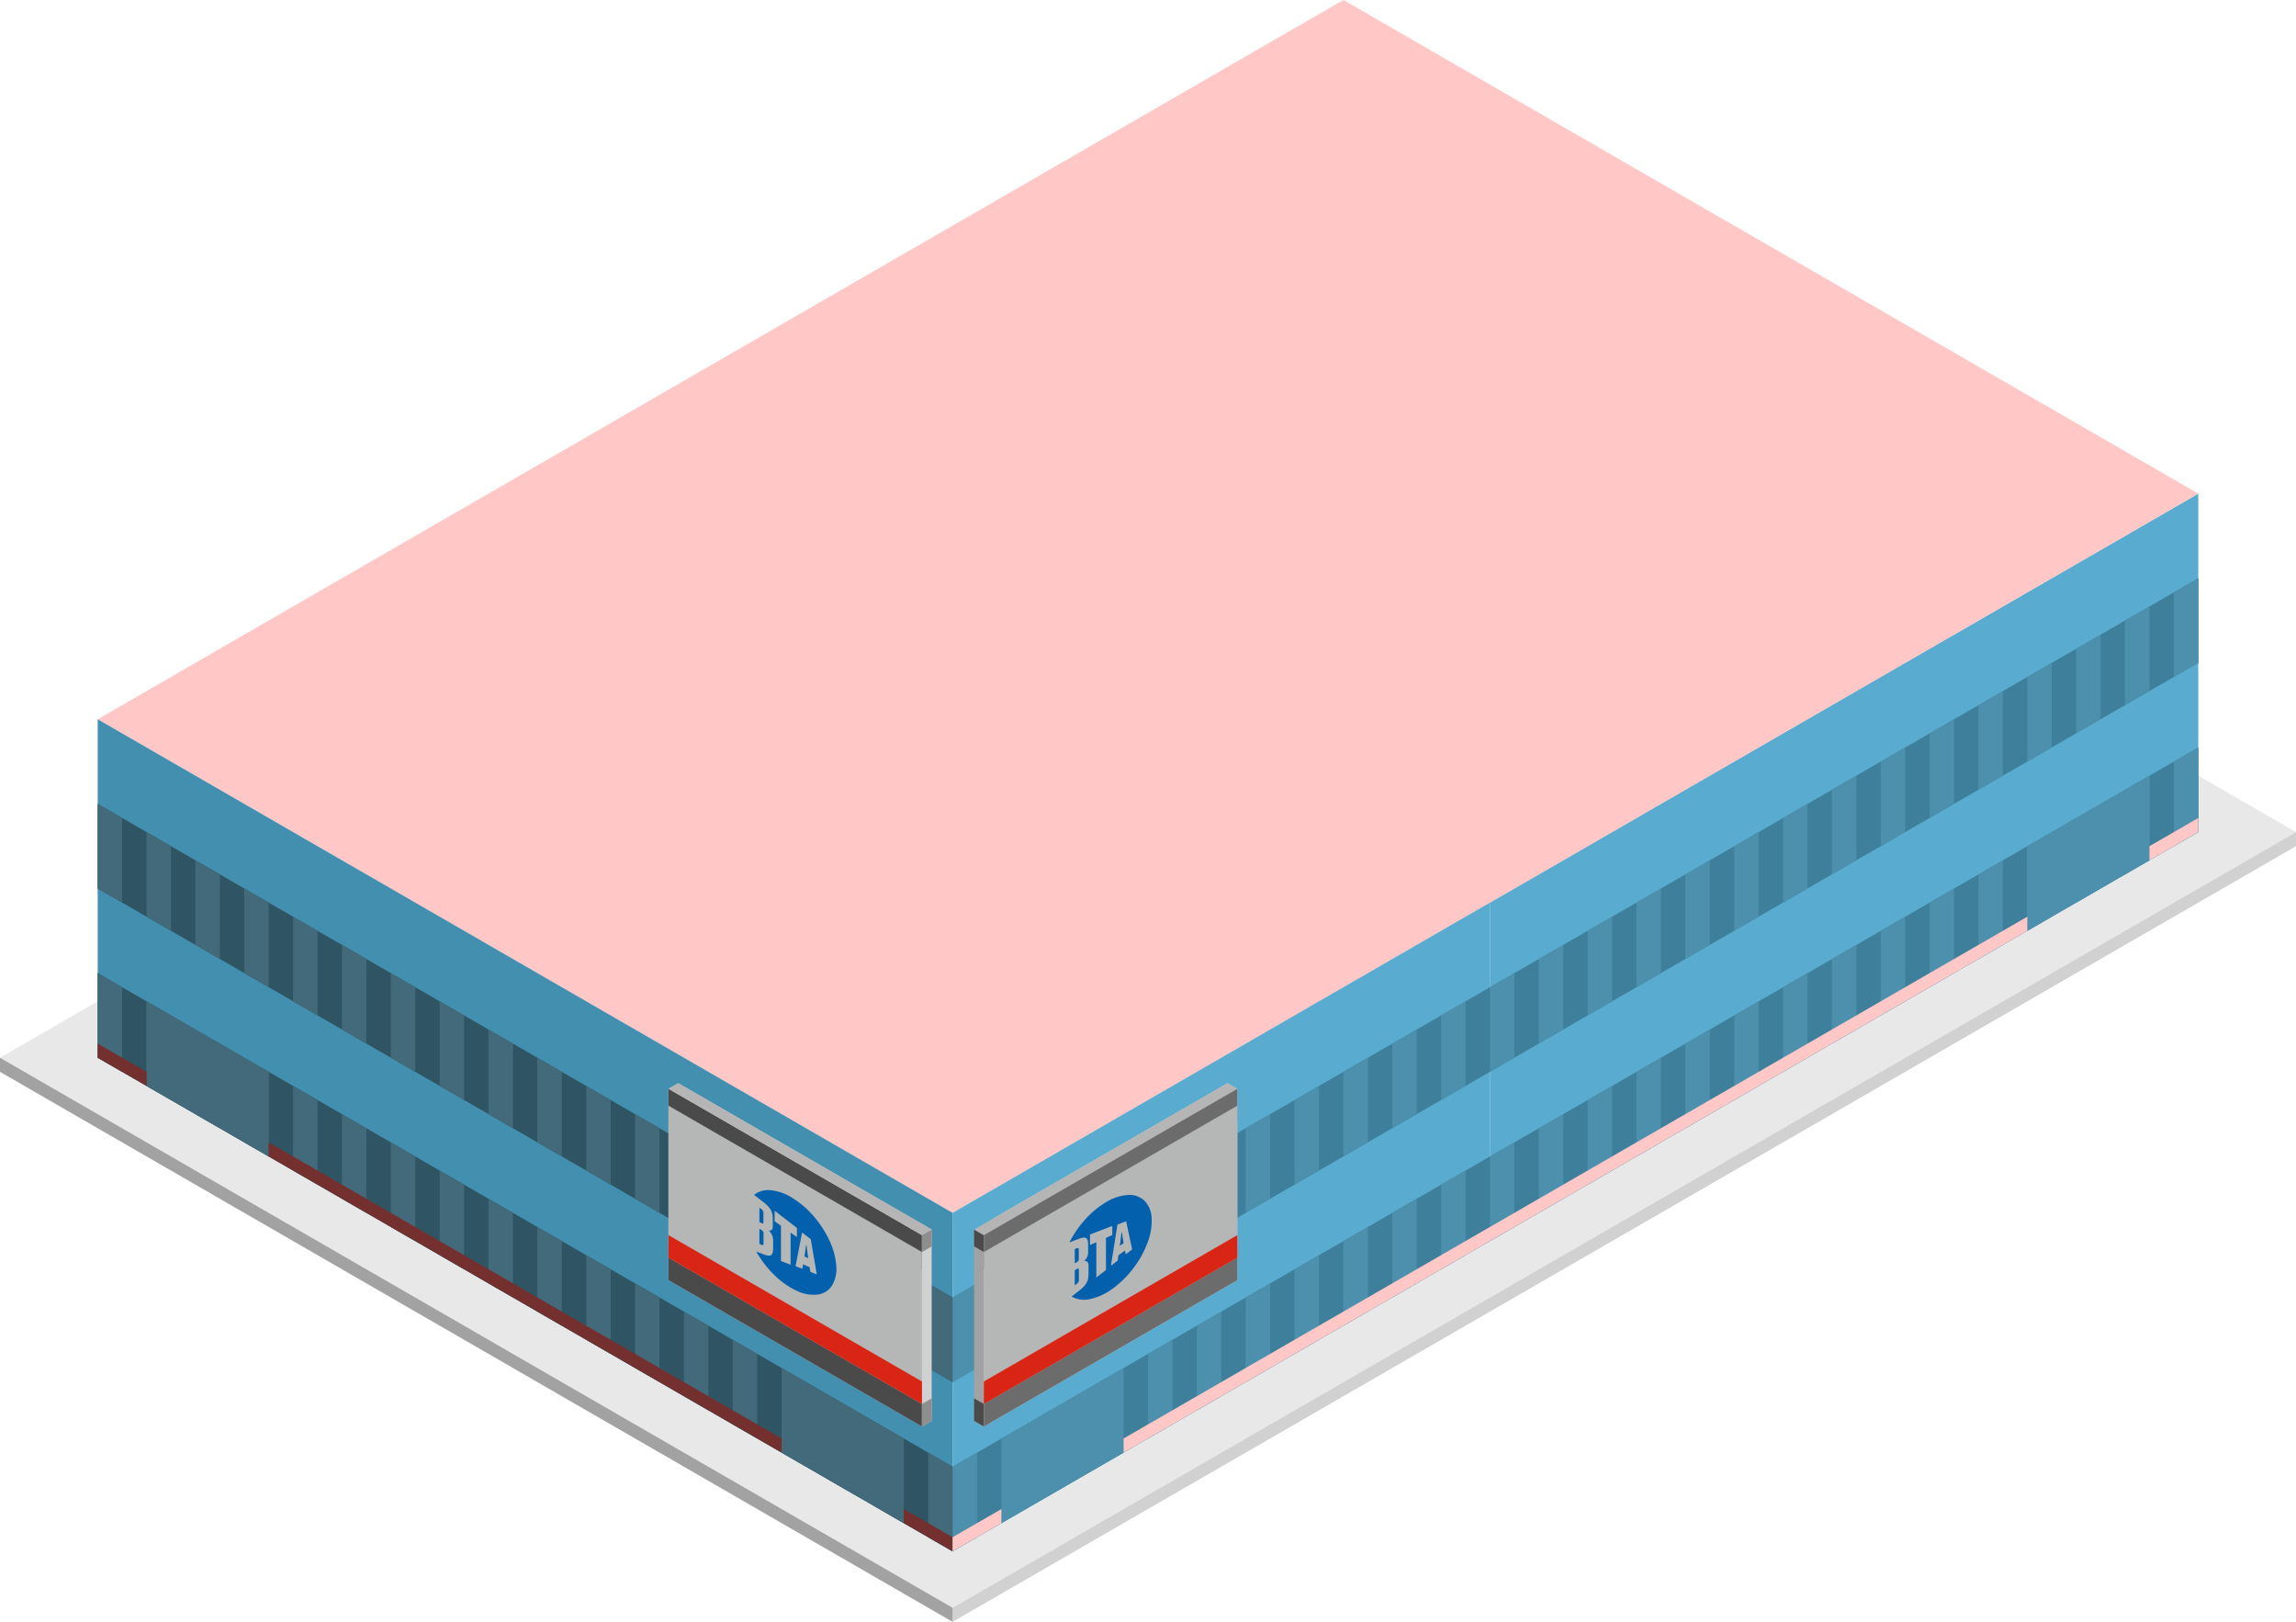 <svg id="Layer_1" data-name="Layer 1" xmlns="http://www.w3.org/2000/svg" viewBox="0 0 470 331.976">
  <defs>
    <style>
      .concrete-top {
        fill: #e8e8e8;
      }

      .curtain-R-prim-light {
        fill: #59acd0;
      }

      .top-light {
        fill: #ffc8c6;
      }

      .curtain-L-prim-light {
        fill: #438fb0;
      }

      .curtain-L-prim-dark {
        fill: #2f5565;
      }

      .curtain-R-prim-dark {
        fill: #3e809c;
      }

      .curtain-L-prim-dark-light {
        fill: #426a7a;
      }

      .curtain-R-prim-dark-light {
        fill: #4d90ad;
      }

      .exterior-L-prim {
        fill: #73302e;
      }

      .concrete-right {
        fill: #d1d1d1;
      }

      .concrete-left {
        fill: #a2a2a2;
      }

      .cls-1 {
        fill: #4a4a4a;
      }

      .cls-2 {
        fill: #b5b5b5;
      }

      .cls-3 {
        fill: #6c6c6c;
      }

      .cls-4 {
        fill: #b5b7b6;
      }

      .cls-5 {
        fill: #0260ac;
      }

      .cls-6 {
        fill: #d92516;
      }

      .cls-7 {
        fill: #8e8e8e;
      }
    </style>
  </defs>
  <title>Artboard 21</title>
  <g id="root">
    <g>
      <path id="Path" class="concrete-top" d="M195,329.09,470,170.318,275,57.735,0,216.506Z"/>
      <path id="Path-2" data-name="Path" class="curtain-R-prim-light" d="M305,184.752l145-83.716v69.282L305,254.034Z"/>
      <path id="anchor_20_248.261_430" class="top-light" d="M20,147.224,275,0,450,101.036,195,248.261Z"/>
      <path id="Path-3" data-name="Path" class="curtain-L-prim-light" d="M20,216.506,195,317.543V248.261L20,147.224Z"/>
      <path id="Path-4" data-name="Path" class="curtain-R-prim-light" d="M195,248.261l110-63.509v69.282L195,317.543Z"/>
      <path id="Path-5" data-name="Path" class="curtain-L-prim-dark" d="M195,265.581,20,164.545v17.32L195,282.902Z"/>
      <path id="Path-6" data-name="Path" class="curtain-L-prim-dark" d="M195,300.222,20,199.186v17.32L195,317.543Z"/>
      <path id="Path-7" data-name="Path" class="curtain-R-prim-dark" d="M195,265.581,450,118.357v17.32L195,282.902Z"/>
      <path id="Path-8" data-name="Path" class="curtain-R-prim-dark" d="M195,300.222,450,152.998v17.321L195,317.543Z"/>
      <path id="Path-9" data-name="Path" class="curtain-L-prim-dark-light" d="M20,164.545l5,2.887v17.32l-5-2.887Z"/>
      <path id="Path-10" data-name="Path" class="curtain-R-prim-dark-light" d="M300,204.96l-5,2.887v17.32l5-2.887Z"/>
      <path id="Path-11" data-name="Path" class="curtain-L-prim-dark-light" d="M20,199.186l5,2.887v17.32l-5-2.887Z"/>
      <path id="Path-12" data-name="Path" class="curtain-R-prim-dark-light" d="M300,239.601l-5,2.887v17.321l5-2.887Z"/>
      <path id="Path-13" data-name="Path" class="curtain-R-prim-dark-light" d="M410,141.451l-5,2.887v17.321l5-2.887Z"/>
      <path id="Path-14" data-name="Path" class="curtain-R-prim-dark-light" d="M410,176.092l-5,2.887v17.32l5-2.887Z"/>
      <path id="Path-15" data-name="Path" class="curtain-R-prim-dark-light" d="M440,124.13l-5,2.887v17.32l5-2.887Z"/>
      <path id="Path-16" data-name="Path" class="curtain-R-prim-dark-light" d="M440,158.771l-5,2.887v17.321l5-2.887Z"/>
      <path id="Path-17" data-name="Path" class="curtain-R-prim-dark-light" d="M450,118.357l-5,2.887v17.32l5-2.887Z"/>
      <path id="Path-18" data-name="Path" class="curtain-R-prim-dark-light" d="M450,152.998l-5,2.887v17.321l5-2.887Z"/>
      <path id="Path-19" data-name="Path" class="curtain-L-prim-dark-light" d="M100,210.733l5,2.887V230.94l-5-2.887Z"/>
      <path id="Path-20" data-name="Path" class="curtain-R-prim-dark-light" d="M220,251.148l-5,2.887v17.321l5-2.887Z"/>
      <path id="Path-21" data-name="Path" class="curtain-L-prim-dark-light" d="M100,245.374l5,2.887v17.32l-5-2.887Z"/>
      <path id="Path-22" data-name="Path" class="curtain-R-prim-dark-light" d="M330,187.639l-5,2.887v17.32l5-2.887Z"/>
      <path id="Path-23" data-name="Path" class="curtain-R-prim-dark-light" d="M330,222.28l-5,2.886v17.321l5-2.887Z"/>
      <path id="Path-24" data-name="Path" class="curtain-L-prim-dark-light" d="M60,187.639l5,2.887v17.32l-5-2.887Z"/>
      <path id="Path-25" data-name="Path" class="curtain-R-prim-dark-light" d="M260,228.054l-5,2.887v17.321l5-2.887Z"/>
      <path id="Path-26" data-name="Path" class="curtain-L-prim-dark-light" d="M60,222.28l5,2.887v17.32l-5-2.887Z"/>
      <path id="Path-27" data-name="Path" class="curtain-R-prim-dark-light" d="M260,262.695l-5,2.887v17.321l5-2.887Z"/>
      <path id="Path-28" data-name="Path" class="curtain-R-prim-dark-light" d="M370,164.545l-5,2.887v17.32l5-2.887Z"/>
      <path id="Path-29" data-name="Path" class="curtain-R-prim-dark-light" d="M370,199.186l-5,2.887v17.32l5-2.887Z"/>
      <path id="Path-30" data-name="Path" class="curtain-L-prim-dark-light" d="M140,233.827l5,2.887v17.321l-5-2.887Z"/>
      <path id="Path-31" data-name="Path" class="curtain-L-prim-dark-light" d="M140,268.468l5,2.887v17.32l-5-2.887Z"/>
      <path id="Path-32" data-name="Path" class="curtain-L-prim-dark-light" d="M40,176.092l5,2.887v17.32l-5-2.887Z"/>
      <path id="Path-33" data-name="Path" class="curtain-R-prim-dark-light" d="M280,216.506l-5,2.887v17.32l5-2.887Z"/>
      <path id="Path-34" data-name="Path" class="curtain-L-prim-dark-light" d="M40,210.733l5,2.887v17.32l-5-2.887Z"/>
      <path id="Path-35" data-name="Path" class="curtain-R-prim-dark-light" d="M280,251.148l-5,2.887v17.321l5-2.887Z"/>
      <path id="Path-36" data-name="Path" class="curtain-R-prim-dark-light" d="M390,152.998l-5,2.887v17.321l5-2.887Z"/>
      <path id="Path-37" data-name="Path" class="curtain-R-prim-dark-light" d="M390,187.639l-5,2.887v17.32l5-2.887Z"/>
      <path id="Path-38" data-name="Path" class="curtain-R-prim-dark-light" d="M420,135.677l-5,2.887v17.32l5-2.887Z"/>
      <path id="Path-39" data-name="Path" class="curtain-R-prim-dark-light" d="M420,170.318l-5,2.887v17.321l5-2.887Z"/>
      <path id="Path-40" data-name="Path" class="curtain-L-prim-dark-light" d="M120,222.28l5,2.887v17.321l-5-2.887Z"/>
      <path id="Path-41" data-name="Path" class="curtain-R-prim-dark-light" d="M200,262.695l-5,2.887v17.32l5-2.887Z"/>
      <path id="Path-42" data-name="Path" class="curtain-L-prim-dark-light" d="M120,256.921l5,2.887v17.32l-5-2.887Z"/>
      <path id="Path-43" data-name="Path" class="curtain-R-prim-dark-light" d="M200,297.336l-5,2.887v17.32l5-2.887Z"/>
      <path id="Path-44" data-name="Path" class="curtain-R-prim-dark-light" d="M310,199.186l-5,2.887v17.32l5-2.887Z"/>
      <path id="Path-45" data-name="Path" class="curtain-R-prim-dark-light" d="M310,233.827l-5,2.887v17.321l5-2.887Z"/>
      <path id="Path-46" data-name="Path" class="curtain-L-prim-dark-light" d="M80,199.186l5,2.887v17.32l-5-2.887Z"/>
      <path id="Path-47" data-name="Path" class="curtain-R-prim-dark-light" d="M240,239.601l-5,2.887v17.321l5-2.887Z"/>
      <path id="Path-48" data-name="Path" class="curtain-L-prim-dark-light" d="M80,233.827l5,2.887v17.32l-5-2.887Z"/>
      <path id="Path-49" data-name="Path" class="curtain-R-prim-dark-light" d="M240,274.241l-5,2.887v17.321l5-2.887Z"/>
      <path id="Path-50" data-name="Path" class="curtain-R-prim-dark-light" d="M350,176.092l-5,2.887v17.32l5-2.887Z"/>
      <path id="Path-51" data-name="Path" class="curtain-R-prim-dark-light" d="M350,210.733l-5,2.887V230.94l5-2.887Z"/>
      <path id="Path-52" data-name="Path" class="curtain-L-prim-dark-light" d="M160,245.374l5,2.887v17.32l-5-2.887Z"/>
      <path id="Path-53" data-name="Path" class="curtain-L-prim-dark-light" d="M160,280.015l5,2.887v17.32l-5-2.887Z"/>
      <path id="Path-54" data-name="Path" class="curtain-L-prim-dark-light" d="M180,256.921l5,2.887v17.32l-5-2.887Z"/>
      <path id="Path-55" data-name="Path" class="curtain-L-prim-dark-light" d="M180,291.562l5,2.887v17.32l-5-2.887Z"/>
      <path id="Path-56" data-name="Path" class="curtain-L-prim-dark-light" d="M30,170.318l5,2.887v17.321l-5-2.887Z"/>
      <path id="Path-57" data-name="Path" class="curtain-R-prim-dark-light" d="M290,210.733l-5,2.887V230.94l5-2.887Z"/>
      <path id="Path-58" data-name="Path" class="curtain-L-prim-dark-light" d="M30,204.959l5,2.887v17.32L30,222.28Z"/>
      <path id="Path-59" data-name="Path" class="curtain-R-prim-dark-light" d="M290,245.374l-5,2.887v17.32l5-2.887Z"/>
      <path id="Path-60" data-name="Path" class="curtain-R-prim-dark-light" d="M400,147.224l-5,2.887v17.321l5-2.887Z"/>
      <path id="Path-61" data-name="Path" class="curtain-R-prim-dark-light" d="M400,181.865l-5,2.887v17.32l5-2.887Z"/>
      <path id="Path-62" data-name="Path" class="curtain-R-prim-dark-light" d="M430,129.904l-5,2.887v17.32l5-2.887Z"/>
      <path id="Path-63" data-name="Path" class="curtain-R-prim-dark-light" d="M430,164.545l-5,2.887v17.321l5-2.887Z"/>
      <path id="Path-64" data-name="Path" class="curtain-L-prim-dark-light" d="M110,216.506l5,2.887v17.32l-5-2.887Z"/>
      <path id="Path-65" data-name="Path" class="curtain-R-prim-dark-light" d="M210,256.921l-5,2.887v17.32l5-2.887Z"/>
      <path id="Path-66" data-name="Path" class="curtain-L-prim-dark-light" d="M110,251.148l5,2.887v17.321l-5-2.887Z"/>
      <path id="Path-67" data-name="Path" class="curtain-R-prim-dark-light" d="M230,280.015l-25,14.434v17.32l25-14.434Z"/>
      <path id="Path-68" data-name="Path" class="curtain-L-prim-dark-light" d="M160,280.015l25,14.434v17.32l-25-14.434Z"/>
      <path id="Path-69" data-name="Path" class="curtain-L-prim-dark-light" d="M30,204.959l25,14.434v17.32L30,222.28Z"/>
      <path id="Path-70" data-name="Path" class="curtain-R-prim-dark-light" d="M440,158.771l-25,14.434v17.32l25-14.434Z"/>
      <path id="Path-71" data-name="Path" class="curtain-R-prim-dark-light" d="M320,193.412l-5,2.887V213.62l5-2.887Z"/>
      <path id="Path-72" data-name="Path" class="curtain-R-prim-dark-light" d="M320,228.054l-5,2.887v17.321l5-2.887Z"/>
      <path id="Path-73" data-name="Path" class="curtain-L-prim-dark-light" d="M70,193.412l5,2.887V213.62l-5-2.887Z"/>
      <path id="Path-74" data-name="Path" class="curtain-R-prim-dark-light" d="M250,233.827l-5,2.887v17.321l5-2.887Z"/>
      <path id="Path-75" data-name="Path" class="curtain-L-prim-dark-light" d="M70,228.053l5,2.887v17.32l-5-2.887Z"/>
      <path id="Path-76" data-name="Path" class="curtain-R-prim-dark-light" d="M250,268.468l-5,2.887v17.32l5-2.887Z"/>
      <path id="Path-77" data-name="Path" class="curtain-R-prim-dark-light" d="M360,170.318l-5,2.887v17.321l5-2.887Z"/>
      <path id="Path-78" data-name="Path" class="curtain-R-prim-dark-light" d="M360,204.96l-5,2.887v17.32l5-2.887Z"/>
      <path id="Path-79" data-name="Path" class="curtain-L-prim-dark-light" d="M150,239.601l5,2.887v17.321l-5-2.887Z"/>
      <path id="Path-80" data-name="Path" class="curtain-L-prim-dark-light" d="M150,274.241l5,2.887v17.321l-5-2.887Z"/>
      <path id="Path-81" data-name="Path" class="curtain-L-prim-dark-light" d="M50,181.865l5,2.887v17.321l-5-2.887Z"/>
      <path id="Path-82" data-name="Path" class="curtain-R-prim-dark-light" d="M270,222.28l-5,2.887v17.321l5-2.887Z"/>
      <path id="Path-83" data-name="Path" class="curtain-L-prim-dark-light" d="M50,216.506l5,2.887v17.32l-5-2.887Z"/>
      <path id="Path-84" data-name="Path" class="curtain-R-prim-dark-light" d="M270,256.921l-5,2.887v17.32l5-2.887Z"/>
      <path id="Path-85" data-name="Path" class="curtain-R-prim-dark-light" d="M380,158.771l-5,2.887v17.321l5-2.887Z"/>
      <path id="Path-86" data-name="Path" class="curtain-R-prim-dark-light" d="M380,193.412l-5,2.887V213.62l5-2.887Z"/>
      <path id="Path-87" data-name="Path" class="curtain-L-prim-dark-light" d="M130,228.054l5,2.887v17.321l-5-2.887Z"/>
      <path id="Path-88" data-name="Path" class="curtain-L-prim-dark-light" d="M130,262.695l5,2.887v17.321l-5-2.887Z"/>
      <path id="Path-89" data-name="Path" class="curtain-L-prim-dark-light" d="M90,204.959l5,2.887v17.32L90,222.28Z"/>
      <path id="Path-90" data-name="Path" class="curtain-R-prim-dark-light" d="M230,245.374l-5,2.887v17.32l5-2.887Z"/>
      <path id="Path-91" data-name="Path" class="curtain-L-prim-dark-light" d="M90,239.601l5,2.887v17.32l-5-2.887Z"/>
      <path id="Path-92" data-name="Path" class="curtain-R-prim-dark-light" d="M340,181.865l-5,2.887v17.321l5-2.887Z"/>
      <path id="Path-93" data-name="Path" class="curtain-R-prim-dark-light" d="M340,216.506l-5,2.887v17.32l5-2.887Z"/>
      <path id="Path-94" data-name="Path" class="curtain-L-prim-dark-light" d="M170,251.148l5,2.887v17.321l-5-2.887Z"/>
      <path id="Path-95" data-name="Path" class="curtain-L-prim-dark-light" d="M170,285.788l5,2.887v17.32l-5-2.887Z"/>
      <path id="Path-96" data-name="Path" class="curtain-L-prim-dark-light" d="M190,262.695l5,2.887v17.32l-5-2.887Z"/>
      <path id="Path-97" data-name="Path" class="curtain-L-prim-dark-light" d="M190,297.335l5,2.887v17.32l-5-2.887Z"/>
      <path id="Path-98" data-name="Path" class="exterior-L-prim" d="M185,308.882l10,5.774v2.887l-10-5.774Z"/>
      <path id="Path-99" data-name="Path" class="top-light" d="M205,308.882l-10,5.774v2.887l10-5.774Z"/>
      <path id="Path-100" data-name="Path" class="top-light" d="M415,187.639l-185,106.81v2.887l185-106.81Z"/>
      <path id="Path-101" data-name="Path" class="top-light" d="M450,167.432l-10,5.774v2.887l10-5.774Z"/>
      <path id="Path-102" data-name="Path" class="exterior-L-prim" d="M20,213.62l10,5.774v2.887l-10-5.774Z"/>
      <path id="Path-103" data-name="Path" class="exterior-L-prim" d="M55,233.827l105,60.622v2.887L55,236.714Z"/>
      <path id="Path-104" data-name="Path" class="concrete-right" d="M195,329.09v2.887L470,173.205v-2.887Z"/>
      <path id="Path-105" data-name="Path" class="concrete-left" d="M0,216.506v2.887L195,331.976V329.09Z"/>
    </g>
    <g>
      <g id="Group">
        <g id="Group-2" data-name="Group">
          <path id="Path-106" data-name="Path" class="concrete-left" d="M199.404,251.669l1.996,1.152v39.172l-1.996-1.152Z"/>
          <path id="Path-107" data-name="Path" class="cls-1" d="M202.397,286.808l-.998.576-1.996-1.153v4.609l1.996,1.152.998-.576Z"/>
          <path id="Path-108" data-name="Path" class="cls-1" d="M202.397,252.245v3.456l-.998.576-1.996-1.153V251.669l1.996,1.152Z"/>
          <path id="Path-109" data-name="Path" class="concrete-right" d="M203.395,249.364l-1.996,3.456v39.172l51.883-29.955V222.867l-1.996-1.153Z"/>
          <path id="Path-110" data-name="Path" class="cls-2" d="M199.404,251.669l1.996,1.152,51.883-29.954-1.996-1.153Z"/>
        </g>
        <g id="Group-3" data-name="Group">
          <path id="Path-111" data-name="Path" class="cls-3" d="M253.282,255.125,201.399,285.08v6.912l51.883-29.955Z"/>
          <path id="Path-112" data-name="Path" class="cls-3" d="M253.282,222.867v6.912l-51.883,29.955v-6.913Z"/>
          <path id="Path-113" data-name="Path" class="cls-4" d="M253.282,226.323,201.399,256.277v31.108L253.282,257.43Z"/>
          <g id="Group-4" data-name="Group">
            <path id="Path-114" data-name="Path" class="cls-5" d="M220.855,260.061c0-.429-.111-.501-.484-.278l-.363.217v3.084q.181-.128.363-.256a.95.95,0,0,0,.484-.911Z"/>
            <path id="Path-115" data-name="Path" class="cls-5" d="M220.833,257.568v-1.683c0-.429-.11-.519-.484-.352l-.341.152V258.59c.113-.063.227-.125.341-.188A.795.795,0,0,0,220.833,257.568Z"/>
            <path id="Path-116" data-name="Path" class="cls-5" d="M229.58,252.253c-.143,1.23-.198,1.453-.341,2.738.359-.231.402-.279.762-.509-.143-1.033-.2-1.177-.344-2.264Z"/>
            <path id="Compound_Path" data-name="Compound Path" class="cls-5" d="M226.483,246.032a18.198,18.198,0,0,0-4.259,3.493,21.481,21.481,0,0,0-3.309,4.785l1.918-.736c1.585-.599,1.915-.134,1.915,1.394v1.307a2.301,2.301,0,0,1-.727,1.742v.111c.584-.034.804.305.804.993v1.476c-.001,1.522-.331,2.366-1.97,3.641l-1.489,1.147a5.203,5.203,0,0,0,3.745.526,11.95,11.95,0,0,0,4.577-2.087,20.107,20.107,0,0,0,4.28-4.187,20.343,20.343,0,0,0,2.926-5.252,12.411,12.411,0,0,0,.852-5.022,5.402,5.402,0,0,0-1.433-3.554,4.442,4.442,0,0,0-3.365-1.21,9.71,9.71,0,0,0-4.466,1.434Zm-.088,7.355v6.58q-.985.76-1.97,1.519V254.267q-.649.291-1.299.58v-2.154l4.567-1.753v1.865Q227.044,253.096,226.395,253.387Zm4.052,3.371c-.052-.349-.103-.423-.154-.778l-1.343.946c-.051.457-.102.64-.154,1.105l-1.387,1.069,1.339-8.438,1.777-.69,1.232,5.777Z"/>
          </g>
          <path id="Path-117" data-name="Path" class="cls-6" d="M253.282,252.821l-51.883,29.955v4.609L253.282,257.43Z"/>
        </g>
      </g>
      <g id="Group-5" data-name="Group">
        <g id="Group-6" data-name="Group">
          <path id="Path-118" data-name="Path" class="concrete-right" d="M138.837,221.714l-1.996,1.153v39.171l51.883,29.955,1.996-1.152V251.669Z"/>
          <path id="Path-119" data-name="Path" class="cls-1" d="M188.725,285.08l-51.883-29.955v6.912l51.883,29.955Z"/>
          <path id="Path-120" data-name="Path" class="cls-7" d="M188.725,287.385l1.996-1.153v4.609l-1.996,1.152Z"/>
          <path id="Path-121" data-name="Path" class="cls-1" d="M188.725,252.822v6.912l-51.883-29.955v-6.912Z"/>
          <path id="Path-122" data-name="Path" class="cls-2" d="M138.837,221.714l-1.996,1.153,51.883,29.954,1.996-1.152Z"/>
          <path id="Path-123" data-name="Path" class="cls-4" d="M188.725,256.278l-51.883-29.955V257.43l51.883,29.955Z"/>
          <path id="Path-124" data-name="Path" class="cls-7" d="M188.725,256.278l1.996-1.153V251.669l-1.996,1.153Z"/>
          <g id="Group-7" data-name="Group">
            <path id="Path-125" data-name="Path" class="cls-5" d="M156.298,252.572a.801.801,0,0,0-.484-.837l-.363-.202v3.084q.181.081.363.163c.374.166.484.077.484-.352Z"/>
            <path id="Path-126" data-name="Path" class="cls-5" d="M156.275,250.053V248.37a.948.948,0,0,0-.484-.911l-.341-.242v2.905c.113.069.227.138.341.207C156.165,250.555,156.275,250.482,156.275,250.053Z"/>
            <path id="Path-127" data-name="Path" class="cls-5" d="M165.023,254.84c-.143,1.065-.198,1.224-.341,2.344.359.184.402.186.762.371-.143-1.198-.2-1.409-.344-2.661Z"/>
            <path id="Compound_Path-2" data-name="Compound Path" class="cls-5" d="M161.925,245.042a9.918,9.918,0,0,0-4.259-1.426,4.601,4.601,0,0,0-3.309.966l1.918,1.478c1.585,1.232,1.915,2.077,1.915,3.605v1.307c0,.626-.154.96-.727.903v.111a2.69,2.69,0,0,1,.804,1.921v1.475c-.001,1.523-.331,1.985-1.97,1.366l-1.489-.572a21.589,21.589,0,0,0,3.745,4.851,16.341,16.341,0,0,0,4.577,3.198,7.768,7.768,0,0,0,4.28.755,4.1,4.1,0,0,0,2.926-1.873,6.687,6.687,0,0,0,.852-4.04,14.797,14.797,0,0,0-1.433-5.209,21.325,21.325,0,0,0-3.365-5.095,18.418,18.418,0,0,0-4.466-3.723Zm-.088,7.253v6.58q-.985-.378-1.97-.756V250.9q-.649-.46-1.299-.919V247.828l4.567,3.521v1.865Q162.487,252.755,161.837,252.295Zm4.052,8.049c-.052-.409-.103-.541-.154-.956l-1.343-.605c-.051.398-.102.522-.154.928l-1.387-.532,1.339-6.891,1.777,1.361,1.232,7.199Z"/>
          </g>
          <path id="Path-128" data-name="Path" class="cls-6" d="M188.725,282.776l-51.883-29.955V257.43l51.883,29.955Z"/>
        </g>
      </g>
    </g>
  </g>
</svg>
